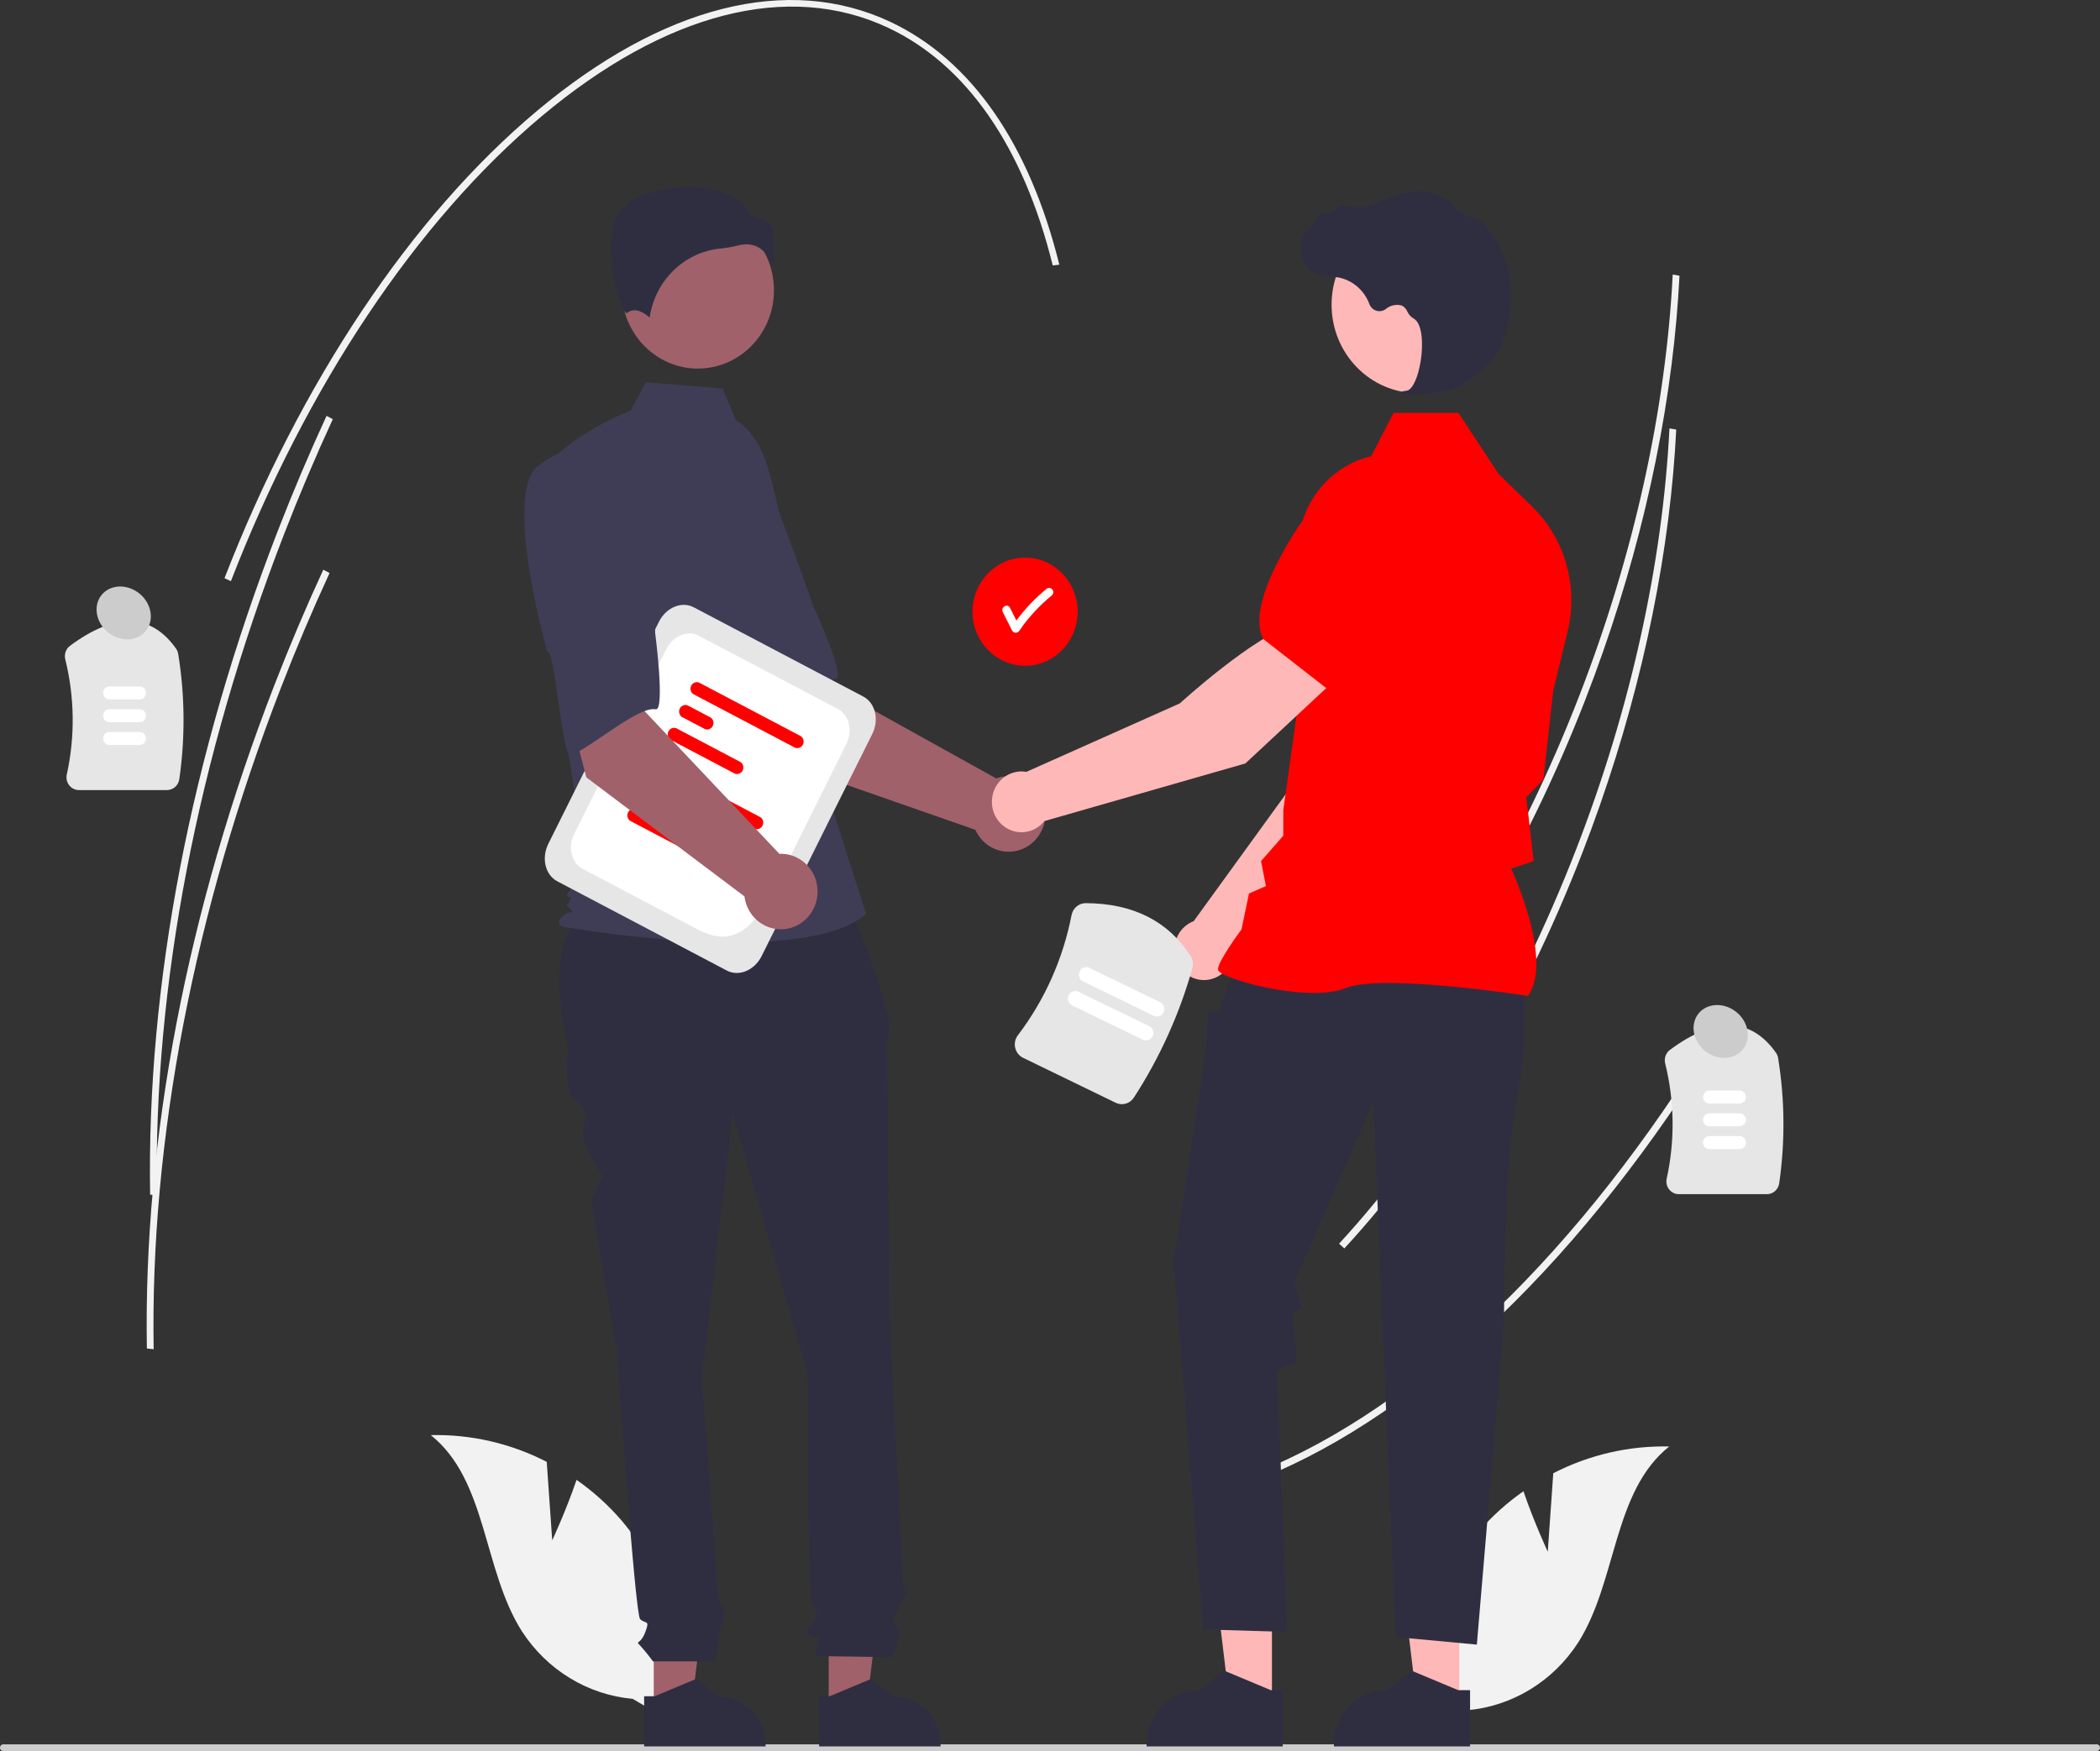 <svg width="235" height="196" viewBox="0 0 235 196" fill="none" xmlns="http://www.w3.org/2000/svg">
<rect x="0" y="0" width="235" height="196" fill="#333333" stroke="none"/>
<g clip-path="url(#clip0_102_3)">
<path d="M187.606 35.702C186.386 49.533 182.908 64.118 177.454 78.191C170.709 95.593 161.493 110.921 150.803 122.517L150.21 121.985C160.848 110.444 170.022 95.184 176.738 77.854C182.809 62.193 186.419 45.895 187.185 30.73L187.943 30.861C187.862 32.462 187.75 34.076 187.606 35.702Z" fill="#F2F2F2"/>
<path d="M192.469 116.033C177.454 140.597 159.238 158.148 141.177 165.453L140.811 164.764C158.748 157.51 176.857 140.049 191.803 115.597L192.469 116.033Z" fill="#F2F2F2"/>
<path d="M187.242 52.923C186.021 66.754 182.543 81.339 177.089 95.412C170.344 112.814 161.129 128.142 150.439 139.738L149.846 139.206C160.484 127.665 169.657 112.405 176.374 95.075C182.444 79.414 186.055 63.116 186.82 47.951L187.578 48.081C187.498 49.683 187.386 51.297 187.242 52.923Z" fill="#F2F2F2"/>
<path d="M18.686 88.433H8.835C8.624 88.433 8.416 88.385 8.227 88.291C8.037 88.197 7.871 88.06 7.74 87.891C7.611 87.725 7.519 87.532 7.473 87.326C7.427 87.119 7.427 86.904 7.473 86.697C8.411 82.44 8.352 78.015 7.301 73.785C7.234 73.507 7.25 73.214 7.347 72.945C7.443 72.676 7.616 72.443 7.843 72.276C12.908 68.53 16.897 68.638 19.7 72.6C19.826 72.78 19.91 72.989 19.945 73.208C20.694 77.837 20.735 82.558 20.068 87.2C20.021 87.542 19.856 87.856 19.602 88.083C19.348 88.309 19.022 88.434 18.686 88.433Z" fill="#E6E6E6"/>
<path d="M15.632 78.288H12.243C12.056 78.288 11.876 78.212 11.743 78.075C11.611 77.939 11.537 77.754 11.537 77.561C11.537 77.369 11.611 77.184 11.743 77.048C11.876 76.911 12.056 76.835 12.243 76.835H15.632C15.819 76.835 15.998 76.912 16.131 77.048C16.263 77.184 16.337 77.369 16.337 77.561C16.337 77.754 16.263 77.938 16.131 78.075C15.998 78.211 15.819 78.288 15.632 78.288Z" fill="white"/>
<path d="M15.632 80.836H12.243C12.056 80.836 11.876 80.76 11.743 80.623C11.611 80.487 11.537 80.302 11.537 80.11C11.537 79.917 11.611 79.732 11.743 79.596C11.876 79.46 12.056 79.383 12.243 79.383H15.632C15.819 79.383 15.998 79.46 16.131 79.596C16.263 79.733 16.337 79.917 16.337 80.11C16.337 80.302 16.263 80.487 16.131 80.623C15.998 80.759 15.819 80.836 15.632 80.836Z" fill="white"/>
<path d="M15.632 83.385H12.243C12.056 83.385 11.876 83.308 11.743 83.172C11.611 83.035 11.537 82.851 11.537 82.658C11.537 82.465 11.611 82.28 11.743 82.144C11.876 82.008 12.056 81.931 12.243 81.931H15.632C15.819 81.932 15.998 82.008 16.131 82.145C16.263 82.281 16.337 82.466 16.337 82.658C16.337 82.85 16.263 83.035 16.131 83.171C15.998 83.307 15.819 83.384 15.632 83.385Z" fill="white"/>
<path d="M197.723 133.664H187.872C187.661 133.665 187.453 133.616 187.264 133.522C187.074 133.428 186.908 133.291 186.777 133.122C186.648 132.957 186.556 132.763 186.51 132.557C186.464 132.35 186.464 132.135 186.51 131.929C187.448 127.671 187.389 123.246 186.338 119.017C186.271 118.738 186.287 118.446 186.384 118.177C186.48 117.908 186.653 117.675 186.88 117.507C191.945 113.761 195.934 113.87 198.737 117.831C198.863 118.012 198.947 118.22 198.982 118.439C199.731 123.068 199.772 127.789 199.105 132.431C199.058 132.774 198.893 133.087 198.639 133.314C198.385 133.541 198.059 133.665 197.723 133.664Z" fill="#E6E6E6"/>
<path d="M194.669 123.519H191.28C191.093 123.519 190.914 123.442 190.781 123.306C190.649 123.17 190.575 122.985 190.575 122.793C190.575 122.6 190.649 122.416 190.781 122.279C190.914 122.143 191.093 122.067 191.28 122.066H194.669C194.856 122.066 195.036 122.143 195.169 122.279C195.301 122.415 195.375 122.6 195.375 122.793C195.375 122.985 195.301 123.17 195.169 123.306C195.036 123.443 194.856 123.519 194.669 123.519Z" fill="white"/>
<path d="M194.669 126.068H191.28C191.093 126.067 190.914 125.99 190.781 125.854C190.649 125.718 190.575 125.533 190.575 125.341C190.575 125.148 190.649 124.964 190.781 124.828C190.914 124.691 191.093 124.615 191.28 124.614H194.669C194.856 124.614 195.036 124.691 195.169 124.827C195.301 124.963 195.375 125.148 195.375 125.341C195.375 125.534 195.301 125.718 195.169 125.855C195.036 125.991 194.856 126.068 194.669 126.068Z" fill="white"/>
<path d="M194.669 128.616H191.28C191.093 128.615 190.914 128.539 190.781 128.402C190.649 128.266 190.575 128.082 190.575 127.889C190.575 127.697 190.649 127.512 190.781 127.376C190.914 127.24 191.093 127.163 191.28 127.163H194.669C194.856 127.163 195.036 127.239 195.169 127.375C195.301 127.512 195.375 127.696 195.375 127.889C195.375 128.082 195.301 128.267 195.169 128.403C195.036 128.539 194.856 128.616 194.669 128.616Z" fill="white"/>
<path d="M235 195.621C235 195.671 234.991 195.72 234.972 195.766C234.954 195.812 234.927 195.854 234.892 195.889C234.858 195.925 234.817 195.952 234.773 195.971C234.728 195.99 234.68 196 234.631 196H0.369C0.271 196 0.177 195.96 0.108 195.889C0.039 195.818 0 195.721 0 195.621C0 195.52 0.039 195.424 0.108 195.353C0.177 195.282 0.271 195.242 0.369 195.242H234.631C234.68 195.242 234.728 195.251 234.773 195.27C234.817 195.289 234.858 195.317 234.892 195.353C234.927 195.388 234.954 195.43 234.972 195.476C234.991 195.522 235 195.571 235 195.621Z" fill="#CCCCCC"/>
<path d="M61.797 172.413L61.182 163.625C57.158 161.556 52.703 160.529 48.204 160.632C54.533 165.663 54.026 175.717 58.409 182.598C59.792 184.733 61.624 186.521 63.771 187.829C65.917 189.137 68.322 189.932 70.808 190.154L76.075 193.27C76.677 189.175 76.409 184.994 75.289 181.016C74.169 177.038 72.224 173.356 69.587 170.226C68.091 168.484 66.388 166.944 64.517 165.64C63.366 169.039 61.797 172.413 61.797 172.413Z" fill="#F2F2F2"/>
<path d="M173.203 173.687L173.818 164.899C177.842 162.83 182.297 161.803 186.796 161.906C180.467 166.937 180.974 176.991 176.591 183.872C175.208 186.007 173.376 187.795 171.229 189.103C169.083 190.411 166.678 191.206 164.192 191.428L158.925 194.544C158.323 190.449 158.591 186.268 159.711 182.29C160.831 178.312 162.776 174.63 165.413 171.5C166.909 169.758 168.612 168.218 170.483 166.914C171.634 170.313 173.203 173.687 173.203 173.687Z" fill="#F2F2F2"/>
<path d="M114.712 74.518C117.963 74.518 120.598 71.808 120.598 68.466C120.598 65.123 117.963 62.413 114.712 62.413C111.462 62.413 108.827 65.123 108.827 68.466C108.827 71.808 111.462 74.518 114.712 74.518Z" fill="#FF0000"/>
<path d="M117.733 65.943C117.645 65.856 117.527 65.808 117.405 65.808C117.283 65.808 117.165 65.856 117.076 65.943C115.828 66.968 114.706 68.146 113.737 69.451C113.499 68.978 113.261 68.504 113.023 68.031C112.748 67.484 111.946 67.967 112.22 68.513C112.568 69.206 112.917 69.898 113.265 70.591C113.307 70.661 113.365 70.72 113.436 70.76C113.506 70.801 113.585 70.822 113.666 70.822C113.746 70.822 113.826 70.801 113.896 70.76C113.966 70.72 114.025 70.661 114.067 70.591C115.1 69.095 116.334 67.757 117.733 66.619C117.82 66.529 117.868 66.408 117.868 66.281C117.868 66.155 117.82 66.033 117.733 65.943Z" fill="white"/>
<path d="M88.379 85.627L79.504 71.295L89.781 65.635L92.478 76.57L111.483 87.131C112.233 86.853 113.046 86.806 113.822 86.995C114.598 87.184 115.303 87.601 115.853 88.195C116.402 88.79 116.772 89.536 116.916 90.342C117.06 91.149 116.973 91.981 116.665 92.738C116.358 93.494 115.842 94.142 115.183 94.603C114.523 95.063 113.747 95.317 112.95 95.332C112.153 95.347 111.368 95.123 110.692 94.688C110.017 94.252 109.479 93.624 109.144 92.88L88.379 85.627Z" fill="#A0616A"/>
<path d="M73.02 54.104C70.231 58.314 80.141 73.618 80.141 73.618C80.624 72.548 85.238 84.565 86.011 83.855C88.208 81.838 91.647 76.218 93.558 75.967C94.652 75.824 91.023 67.852 91.023 67.852C91.023 67.852 89.365 63.144 87.115 57.13C86.509 55.418 85.492 53.891 84.159 52.692C82.825 51.492 81.218 50.66 79.487 50.271C79.487 50.271 75.808 49.894 73.02 54.104Z" fill="#3F3D56"/>
<path d="M73.156 191.275L77.371 191.274L79.376 174.556L73.155 174.556L73.156 191.275Z" fill="#A0616A"/>
<path d="M72.081 189.859L73.267 189.859L77.899 187.922L80.381 189.859H80.382C81.784 189.859 83.13 190.432 84.122 191.452C85.114 192.472 85.671 193.856 85.671 195.299V195.475L72.081 195.476L72.081 189.859Z" fill="#2F2E41"/>
<path d="M92.737 191.275L96.952 191.274L98.957 174.556L92.737 174.556L92.737 191.275Z" fill="#A0616A"/>
<path d="M91.662 189.859L92.848 189.859L97.48 187.922L99.963 189.859H99.963C101.366 189.859 102.711 190.432 103.703 191.452C104.695 192.472 105.253 193.856 105.253 195.299V195.475L91.662 195.476L91.662 189.859Z" fill="#2F2E41"/>
<path d="M94.561 99.876L67.146 100.58C61.939 103.489 61.86 109.783 63.566 117.256C63.566 117.256 62.99 121.698 64.142 122.883C65.294 124.067 65.87 124.067 65.294 126.14C64.718 128.213 67.761 131.598 67.392 131.979C67.022 132.359 66.158 134.431 66.158 134.431L69.038 151.31C69.038 151.31 71.053 180.627 71.629 181.219C72.205 181.811 72.781 181.219 72.205 182.7C71.629 184.18 71.053 183.588 71.629 184.18C72.139 184.746 72.62 185.339 73.069 185.957H80.031C80.031 185.957 80.556 182.996 80.556 182.7C80.556 182.403 81.132 180.627 81.132 180.331C81.132 180.034 80.623 179.511 80.623 179.511C80.447 178.909 80.328 178.291 80.268 177.665C80.268 177.073 78.54 154.272 78.54 154.272L81.996 124.659L90.347 153.679C90.347 153.679 90.347 179.146 90.923 179.738C91.499 180.331 91.499 180.034 91.211 181.219C90.923 182.403 89.771 182.107 90.635 182.996C91.499 183.884 91.787 182.403 91.499 183.884L91.211 185.365L99.85 185.492C99.85 185.492 101.002 182.996 100.426 182.107C99.85 181.219 99.884 181.461 100.587 180.008C101.29 178.554 101.578 178.258 101.29 177.962C101.002 177.665 101.002 176.09 101.002 176.09L99.562 147.757C99.562 147.757 99.274 117.849 99.274 116.96C99.252 116.503 99.334 116.047 99.513 115.628V114.422L98.41 110.149L94.561 99.876Z" fill="#2F2E41"/>
<path d="M78.093 41.254C82.797 41.254 86.611 37.333 86.611 32.495C86.611 27.657 82.797 23.735 78.093 23.735C73.388 23.735 69.575 27.657 69.575 32.495C69.575 37.333 73.388 41.254 78.093 41.254Z" fill="#A0616A"/>
<path d="M82.352 47.044C84.187 48.166 85.285 50.227 85.915 52.325C87.082 56.208 87.784 60.223 88.006 64.281L88.672 76.43L96.915 102.3C89.771 108.516 62.917 103.712 62.917 103.712C62.917 103.712 62.092 103.43 62.917 102.582C63.741 101.734 64.544 102.485 63.719 101.638C62.895 100.79 63.463 101.734 63.738 100.887C64.013 100.039 63.738 100.604 63.463 100.322C63.188 100.039 65.59 97.496 65.59 97.496L63.392 82.647L60.644 52.695C63.942 48.457 70.573 45.958 70.573 45.958L72.287 42.786L80.854 43.491L82.352 47.044Z" fill="#3F3D56"/>
<path d="M85.115 27.841C85.777 28.349 86.267 29.057 86.517 29.867C86.613 28.544 86.619 27.216 86.535 25.892C86.435 24.962 85.798 24.753 85.061 24.51C84.395 24.291 83.641 24.044 83.439 23.141C80.761 20.462 76.1 20.597 72.91 21.532C71.155 22.046 70.145 22.706 70.054 23.093L70.036 23.173L69.964 23.209C68.611 23.905 68.348 26.102 68.365 27.822C68.398 31.064 69.487 34.745 70.1 35.044C70.132 35.06 70.14 35.054 70.154 35.042C71.078 34.283 72.204 35.099 72.699 35.543C72.991 33.529 73.931 31.673 75.369 30.272C76.807 28.871 78.66 28.006 80.632 27.816C81.275 27.752 81.914 27.642 82.543 27.486C82.862 27.401 83.191 27.357 83.52 27.354C84.088 27.345 84.644 27.515 85.115 27.841Z" fill="#2F2E41"/>
<path d="M137.994 106.855L154.38 89.745L158.697 76.059L151.75 73.17C148.308 76.74 144.766 87.668 144.766 87.668L133.582 103.103C133.492 103.137 133.403 103.173 133.316 103.216C132.801 103.466 132.357 103.848 132.028 104.326C131.699 104.804 131.495 105.361 131.436 105.943C131.378 106.526 131.466 107.114 131.693 107.651C131.92 108.188 132.278 108.656 132.732 109.009C133.186 109.362 133.721 109.589 134.285 109.668C134.85 109.746 135.424 109.674 135.953 109.457C136.482 109.241 136.948 108.887 137.305 108.432C137.663 107.976 137.9 107.433 137.994 106.855Z" fill="#FFB8B8"/>
<path d="M149.854 74.735L158.64 77.349L158.673 77.342C161.902 76.698 164.457 71.179 166.031 66.662C166.549 65.173 166.497 63.537 165.887 62.085C165.277 60.633 164.153 59.473 162.743 58.84C161.7 58.381 160.552 58.23 159.431 58.406C158.309 58.582 157.257 59.077 156.395 59.836L152.014 63.715L149.854 74.735Z" fill="#FF0000"/>
<path d="M142.338 190.766L137.613 190.766L135.365 172.025L142.338 172.025L142.338 190.766Z" fill="#FFB8B8"/>
<path d="M143.543 189.18L142.213 189.18L137.021 187.008L134.238 189.179H134.238C132.665 189.179 131.157 189.822 130.045 190.965C128.933 192.109 128.308 193.66 128.308 195.277V195.475L143.543 195.476L143.543 189.18Z" fill="#2F2E41"/>
<path d="M163.303 190.766L158.578 190.766L156.33 172.025L163.304 172.025L163.303 190.766Z" fill="#FFB8B8"/>
<path d="M164.508 189.18L163.178 189.18L157.986 187.008L155.203 189.179H155.203C153.63 189.179 152.122 189.822 151.01 190.965C149.898 192.109 149.273 193.66 149.273 195.277V195.475L164.508 195.476L164.508 189.18Z" fill="#2F2E41"/>
<path d="M170.507 110.042C170.507 110.042 171.059 116.851 169.68 123.375C168.3 129.9 168.3 148.275 168.3 148.275L165.266 184.081L156.163 183.23L153.68 123.375L144.853 143.516L145.68 146.353L144.578 147.062C144.578 147.062 145.404 152.593 144.853 152.593C144.301 152.593 142.922 153.444 142.922 153.444L144.025 182.663L134.646 182.379L131.336 141.246L134.922 117.702L135.198 113.163L136.439 113.215L137.071 111.319L138.232 108.057L170.507 110.042Z" fill="#2F2E41"/>
<path d="M170.984 111.472L171.033 111.402C173.659 107.621 169.71 98.537 169.114 97.221L171.623 96.383L171.058 91.445L170.79 89.244L172.708 87.272L172.713 87.223L173.817 77.294L175.421 70.7C176.026 68.207 175.974 65.594 175.272 63.128C174.57 60.662 173.242 58.433 171.425 56.669L167.717 53.074L163.21 46.216H155.942L153.45 51.057C151.034 51.631 148.89 53.058 147.393 55.091C145.895 57.123 145.138 59.631 145.254 62.178L145.818 74.874L143.607 90.68L143.606 93.541L141.118 96.384L141.661 99.178L139.768 100.012L138.931 104.025C138.585 104.494 136.301 107.626 136.301 108.482C136.301 108.611 136.394 108.735 136.592 108.873C138.148 109.957 146.751 112.166 150.559 110.6C154.615 108.932 170.738 111.434 170.9 111.459L170.984 111.472Z" fill="#FF0000"/>
<path d="M158.637 44.002C163.953 44.002 168.262 39.571 168.262 34.104C168.262 28.638 163.953 24.206 158.637 24.206C153.321 24.206 149.011 28.638 149.011 34.104C149.011 39.571 153.321 44.002 158.637 44.002Z" fill="#FFB8B8"/>
<path d="M157.715 44.163C159.205 44.147 160.692 44 162.158 43.725C163.61 43.381 166.813 40.834 167.686 39.329C168.335 38.211 168.724 36.482 168.936 35.228C169.223 33.569 169.168 31.866 168.774 30.231C168.38 28.595 167.657 27.062 166.651 25.732C166.263 25.175 165.736 24.736 165.125 24.462C165.071 24.442 165.015 24.424 164.959 24.409C164.074 24.195 163.272 23.713 162.655 23.026C162.535 22.887 162.406 22.757 162.268 22.637C161.576 22.067 160.762 21.674 159.894 21.489C158.491 21.143 156.485 21.577 153.93 22.781C152.647 23.385 151.222 23.217 150.124 23.002C150.063 22.991 150 22.998 149.941 23.02C149.883 23.042 149.831 23.08 149.791 23.13C149.338 23.59 148.732 23.858 148.095 23.878C147.705 23.906 147.309 24.472 146.833 25.21C146.725 25.377 146.598 25.573 146.507 25.692L146.488 25.468L146.274 25.724C145.937 26.127 145.704 26.61 145.598 27.13C145.492 27.65 145.515 28.189 145.666 28.697C145.816 29.205 146.09 29.666 146.46 30.036C146.831 30.406 147.286 30.674 147.784 30.814C148.18 30.911 148.583 30.967 148.99 30.979C149.236 30.995 149.491 31.012 149.735 31.049C150.521 31.193 151.257 31.544 151.871 32.068C152.486 32.591 152.958 33.27 153.241 34.037C153.308 34.214 153.414 34.373 153.55 34.502C153.686 34.631 153.849 34.725 154.026 34.779C154.204 34.833 154.391 34.843 154.573 34.811C154.755 34.778 154.928 34.703 155.077 34.591C155.326 34.381 155.62 34.236 155.935 34.169C156.25 34.101 156.576 34.113 156.885 34.203C157.154 34.347 157.367 34.583 157.487 34.87C157.633 35.189 157.868 35.456 158.162 35.637C159.164 36.135 159.29 38.456 158.984 40.402C158.688 42.278 158.045 43.646 157.42 43.729C156.939 43.794 156.885 43.83 156.852 43.919L156.823 43.998L156.879 44.07C157.148 44.163 157.433 44.194 157.715 44.163Z" fill="#2F2E41"/>
<path d="M149.729 75.794L145.102 69.732C140.39 71.066 132.027 78.731 132.027 78.731L114.854 86.395C114.281 86.296 113.693 86.354 113.148 86.563C112.604 86.772 112.122 87.125 111.753 87.586C111.383 88.047 111.138 88.601 111.043 89.19C110.947 89.78 111.004 90.385 111.208 90.944C111.412 91.504 111.756 91.999 112.205 92.378C112.654 92.758 113.192 93.009 113.766 93.106C114.339 93.204 114.927 93.145 115.471 92.934C116.015 92.724 116.496 92.37 116.864 91.907L139.361 85.454L149.729 75.794Z" fill="#FFB8B8"/>
<path d="M148.62 77.18L155.92 68.811L156.326 62.882C156.401 61.717 156.158 60.554 155.625 59.524C155.091 58.494 154.288 57.638 153.306 57.053C151.97 56.269 150.395 56.036 148.898 56.401C147.401 56.765 146.094 57.701 145.243 59.019C142.663 63.016 139.888 68.421 141.316 71.469L141.331 71.5L148.62 77.18Z" fill="#FF0000"/>
<path d="M81.335 108.635L62.361 98.642C61.011 97.931 60.564 96.046 61.364 94.439L73.736 69.599C74.536 67.993 76.285 67.264 77.634 67.975L96.608 77.967C97.958 78.678 98.405 80.563 97.605 82.17L85.233 107.01C84.433 108.617 82.684 109.345 81.335 108.635Z" fill="#E6E6E6"/>
<path d="M78.093 104.041L65.202 97.252C63.938 96.586 63.519 94.82 64.268 93.316L74.546 72.679C75.296 71.174 76.933 70.492 78.198 71.158L93.767 79.358C95.031 80.023 95.45 81.789 94.7 83.293L89.117 94.504C85.779 101.206 83.723 107.006 78.093 104.041Z" fill="white"/>
<path d="M84.466 92.771L73.048 86.758C72.909 86.656 72.81 86.505 72.769 86.334C72.728 86.162 72.749 85.982 72.827 85.825C72.905 85.668 73.036 85.545 73.195 85.479C73.353 85.413 73.53 85.408 73.692 85.465L85.11 91.478C85.25 91.58 85.349 91.731 85.39 91.902C85.43 92.073 85.41 92.254 85.332 92.411C85.254 92.568 85.123 92.69 84.964 92.757C84.805 92.823 84.629 92.828 84.466 92.771Z" fill="#FF0000"/>
<path d="M74.382 90.686L71.776 89.313C71.636 89.211 71.537 89.06 71.496 88.889C71.456 88.718 71.477 88.537 71.555 88.38C71.633 88.224 71.763 88.101 71.922 88.034C72.081 87.968 72.258 87.963 72.42 88.02L75.026 89.392C75.165 89.494 75.264 89.645 75.305 89.816C75.346 89.987 75.325 90.168 75.247 90.325C75.169 90.482 75.038 90.605 74.879 90.671C74.721 90.737 74.544 90.742 74.382 90.686Z" fill="#FF0000"/>
<path d="M77.724 95.671L70.503 91.869C70.364 91.766 70.264 91.616 70.224 91.445C70.183 91.273 70.204 91.093 70.282 90.936C70.36 90.779 70.49 90.656 70.649 90.59C70.808 90.524 70.985 90.519 71.147 90.575L78.368 94.378C78.507 94.48 78.607 94.631 78.647 94.802C78.688 94.973 78.667 95.154 78.589 95.311C78.511 95.468 78.381 95.591 78.222 95.657C78.063 95.723 77.886 95.728 77.724 95.671V95.671Z" fill="#FF0000"/>
<path d="M88.985 83.699L77.567 77.686C77.427 77.583 77.328 77.433 77.287 77.261C77.247 77.09 77.267 76.91 77.346 76.753C77.424 76.596 77.554 76.473 77.713 76.407C77.872 76.341 78.049 76.335 78.211 76.392L89.629 82.406C89.769 82.508 89.868 82.658 89.908 82.83C89.949 83.001 89.928 83.181 89.85 83.338C89.772 83.495 89.641 83.618 89.483 83.684C89.324 83.75 89.147 83.756 88.985 83.699Z" fill="#FF0000"/>
<path d="M78.9 81.613L76.294 80.241C76.154 80.139 76.055 79.988 76.015 79.817C75.974 79.645 75.995 79.465 76.073 79.308C76.151 79.151 76.281 79.028 76.44 78.962C76.599 78.896 76.776 78.891 76.938 78.947L79.544 80.32C79.684 80.422 79.783 80.573 79.823 80.744C79.864 80.915 79.843 81.096 79.765 81.253C79.687 81.409 79.557 81.532 79.398 81.599C79.239 81.665 79.062 81.67 78.9 81.613Z" fill="#FF0000"/>
<path d="M82.242 86.599L75.022 82.796C74.882 82.694 74.783 82.543 74.742 82.372C74.701 82.201 74.722 82.02 74.8 81.863C74.879 81.707 75.009 81.584 75.168 81.517C75.327 81.451 75.503 81.446 75.666 81.503L82.886 85.306C83.026 85.408 83.125 85.558 83.166 85.73C83.206 85.901 83.186 86.082 83.108 86.239C83.029 86.395 82.899 86.518 82.74 86.584C82.581 86.651 82.404 86.656 82.242 86.599L82.242 86.599Z" fill="#FF0000"/>
<path d="M65.612 87.009L61.326 70.599L72.78 68.369L72.164 79.633L87.214 95.569C88.011 95.535 88.8 95.741 89.485 96.161C90.17 96.58 90.722 97.196 91.073 97.932C91.423 98.669 91.558 99.494 91.46 100.308C91.363 101.122 91.037 101.889 90.523 102.516C90.009 103.143 89.328 103.602 88.565 103.838C87.801 104.074 86.987 104.076 86.222 103.845C85.457 103.613 84.774 103.158 84.256 102.534C83.739 101.91 83.409 101.145 83.307 100.332L65.612 87.009Z" fill="#A0616A"/>
<path d="M60.153 52.2C56.265 55.357 61.256 73.012 61.256 73.012C62.028 72.14 62.926 85.027 63.87 84.588C66.555 83.341 71.474 79.041 73.371 79.391C74.455 79.592 73.319 70.867 73.319 70.867C73.319 70.867 73.11 65.865 72.717 59.434C72.639 57.614 72.114 55.844 71.192 54.288C70.269 52.733 68.979 51.443 67.441 50.538C67.441 50.538 64.041 49.044 60.153 52.2Z" fill="#3F3D56"/>
<path d="M124.847 123.432L114.493 118.404C114.272 118.297 114.077 118.14 113.923 117.945C113.769 117.749 113.66 117.52 113.604 117.275C113.548 117.036 113.545 116.786 113.597 116.545C113.648 116.304 113.751 116.079 113.899 115.885C116.898 111.943 118.958 107.334 119.912 102.426C119.984 102.05 120.181 101.712 120.469 101.468C120.756 101.225 121.117 101.092 121.49 101.091C126.77 101.11 130.717 103.092 133.219 106.984C133.351 107.186 133.439 107.416 133.476 107.656C133.512 107.897 133.498 108.143 133.433 108.377C131.984 113.513 129.779 118.391 126.894 122.841C126.68 123.177 126.355 123.422 125.978 123.531C125.602 123.64 125.2 123.604 124.847 123.432Z" fill="#E6E6E6"/>
<path d="M127.893 116.38L119.976 112.536C119.779 112.44 119.627 112.268 119.554 112.057C119.48 111.846 119.491 111.614 119.584 111.412C119.677 111.209 119.845 111.053 120.05 110.977C120.255 110.902 120.48 110.913 120.677 111.009L128.594 114.853C128.692 114.9 128.779 114.967 128.852 115.049C128.924 115.131 128.98 115.227 129.017 115.331C129.053 115.436 129.069 115.547 129.064 115.657C129.058 115.768 129.032 115.877 128.986 115.977C128.94 116.077 128.875 116.167 128.795 116.242C128.715 116.316 128.622 116.374 128.521 116.411C128.419 116.449 128.311 116.465 128.204 116.46C128.096 116.455 127.99 116.427 127.893 116.38H127.893Z" fill="white"/>
<path d="M129.123 113.702L121.206 109.858C121.009 109.762 120.857 109.59 120.784 109.379C120.71 109.168 120.721 108.936 120.814 108.733C120.907 108.531 121.074 108.375 121.279 108.299C121.484 108.223 121.71 108.235 121.907 108.33L129.824 112.175C130.021 112.27 130.173 112.442 130.246 112.653C130.32 112.864 130.309 113.096 130.216 113.299C130.123 113.501 129.955 113.658 129.75 113.733C129.545 113.809 129.32 113.798 129.123 113.702V113.702Z" fill="white"/>
<path d="M118.544 29.628L117.807 29.711C114.522 16.433 108.153 7.235 99.389 3.109C88.248 -2.135 74.471 1.387 60.597 13.025C46.653 24.723 34.308 43.201 25.838 65.055L25.123 64.718C33.63 42.769 46.038 24.202 60.061 12.439C74.154 0.617 88.212 -2.931 99.644 2.451C108.659 6.694 115.195 16.092 118.544 29.628Z" fill="#F2F2F2"/>
<path d="M37.242 46.921C35.315 51.096 33.482 55.421 31.794 59.776C22.08 84.838 17.157 110.434 17.559 133.797L16.8 133.714C16.398 110.264 21.334 84.58 31.079 59.439C32.772 55.072 34.61 50.734 36.543 46.548L37.242 46.921Z" fill="#F2F2F2"/>
<path d="M36.878 64.142C34.951 68.316 33.117 72.642 31.43 76.997C21.715 102.059 16.793 127.655 17.195 151.018L16.436 150.935C16.033 127.485 20.97 101.801 30.714 76.66C32.407 72.293 34.246 67.955 36.178 63.769L36.878 64.142Z" fill="#F2F2F2"/>
<path d="M16.472 70.404C17.312 69.107 16.815 67.25 15.363 66.257C13.911 65.264 12.053 65.51 11.214 66.807C10.375 68.104 10.872 69.961 12.324 70.955C13.776 71.948 15.633 71.702 16.472 70.404Z" fill="#CCCCCC"/>
<path d="M195.182 117.25C196.021 115.953 195.524 114.096 194.072 113.103C192.62 112.11 190.763 112.356 189.923 113.653C189.084 114.95 189.581 116.807 191.033 117.801C192.485 118.794 194.342 118.548 195.182 117.25Z" fill="#CCCCCC"/>
</g>
<defs>
<clipPath id="clip0_102_3">
<rect width="235" height="196" fill="white"/>
</clipPath>
</defs>
</svg>
